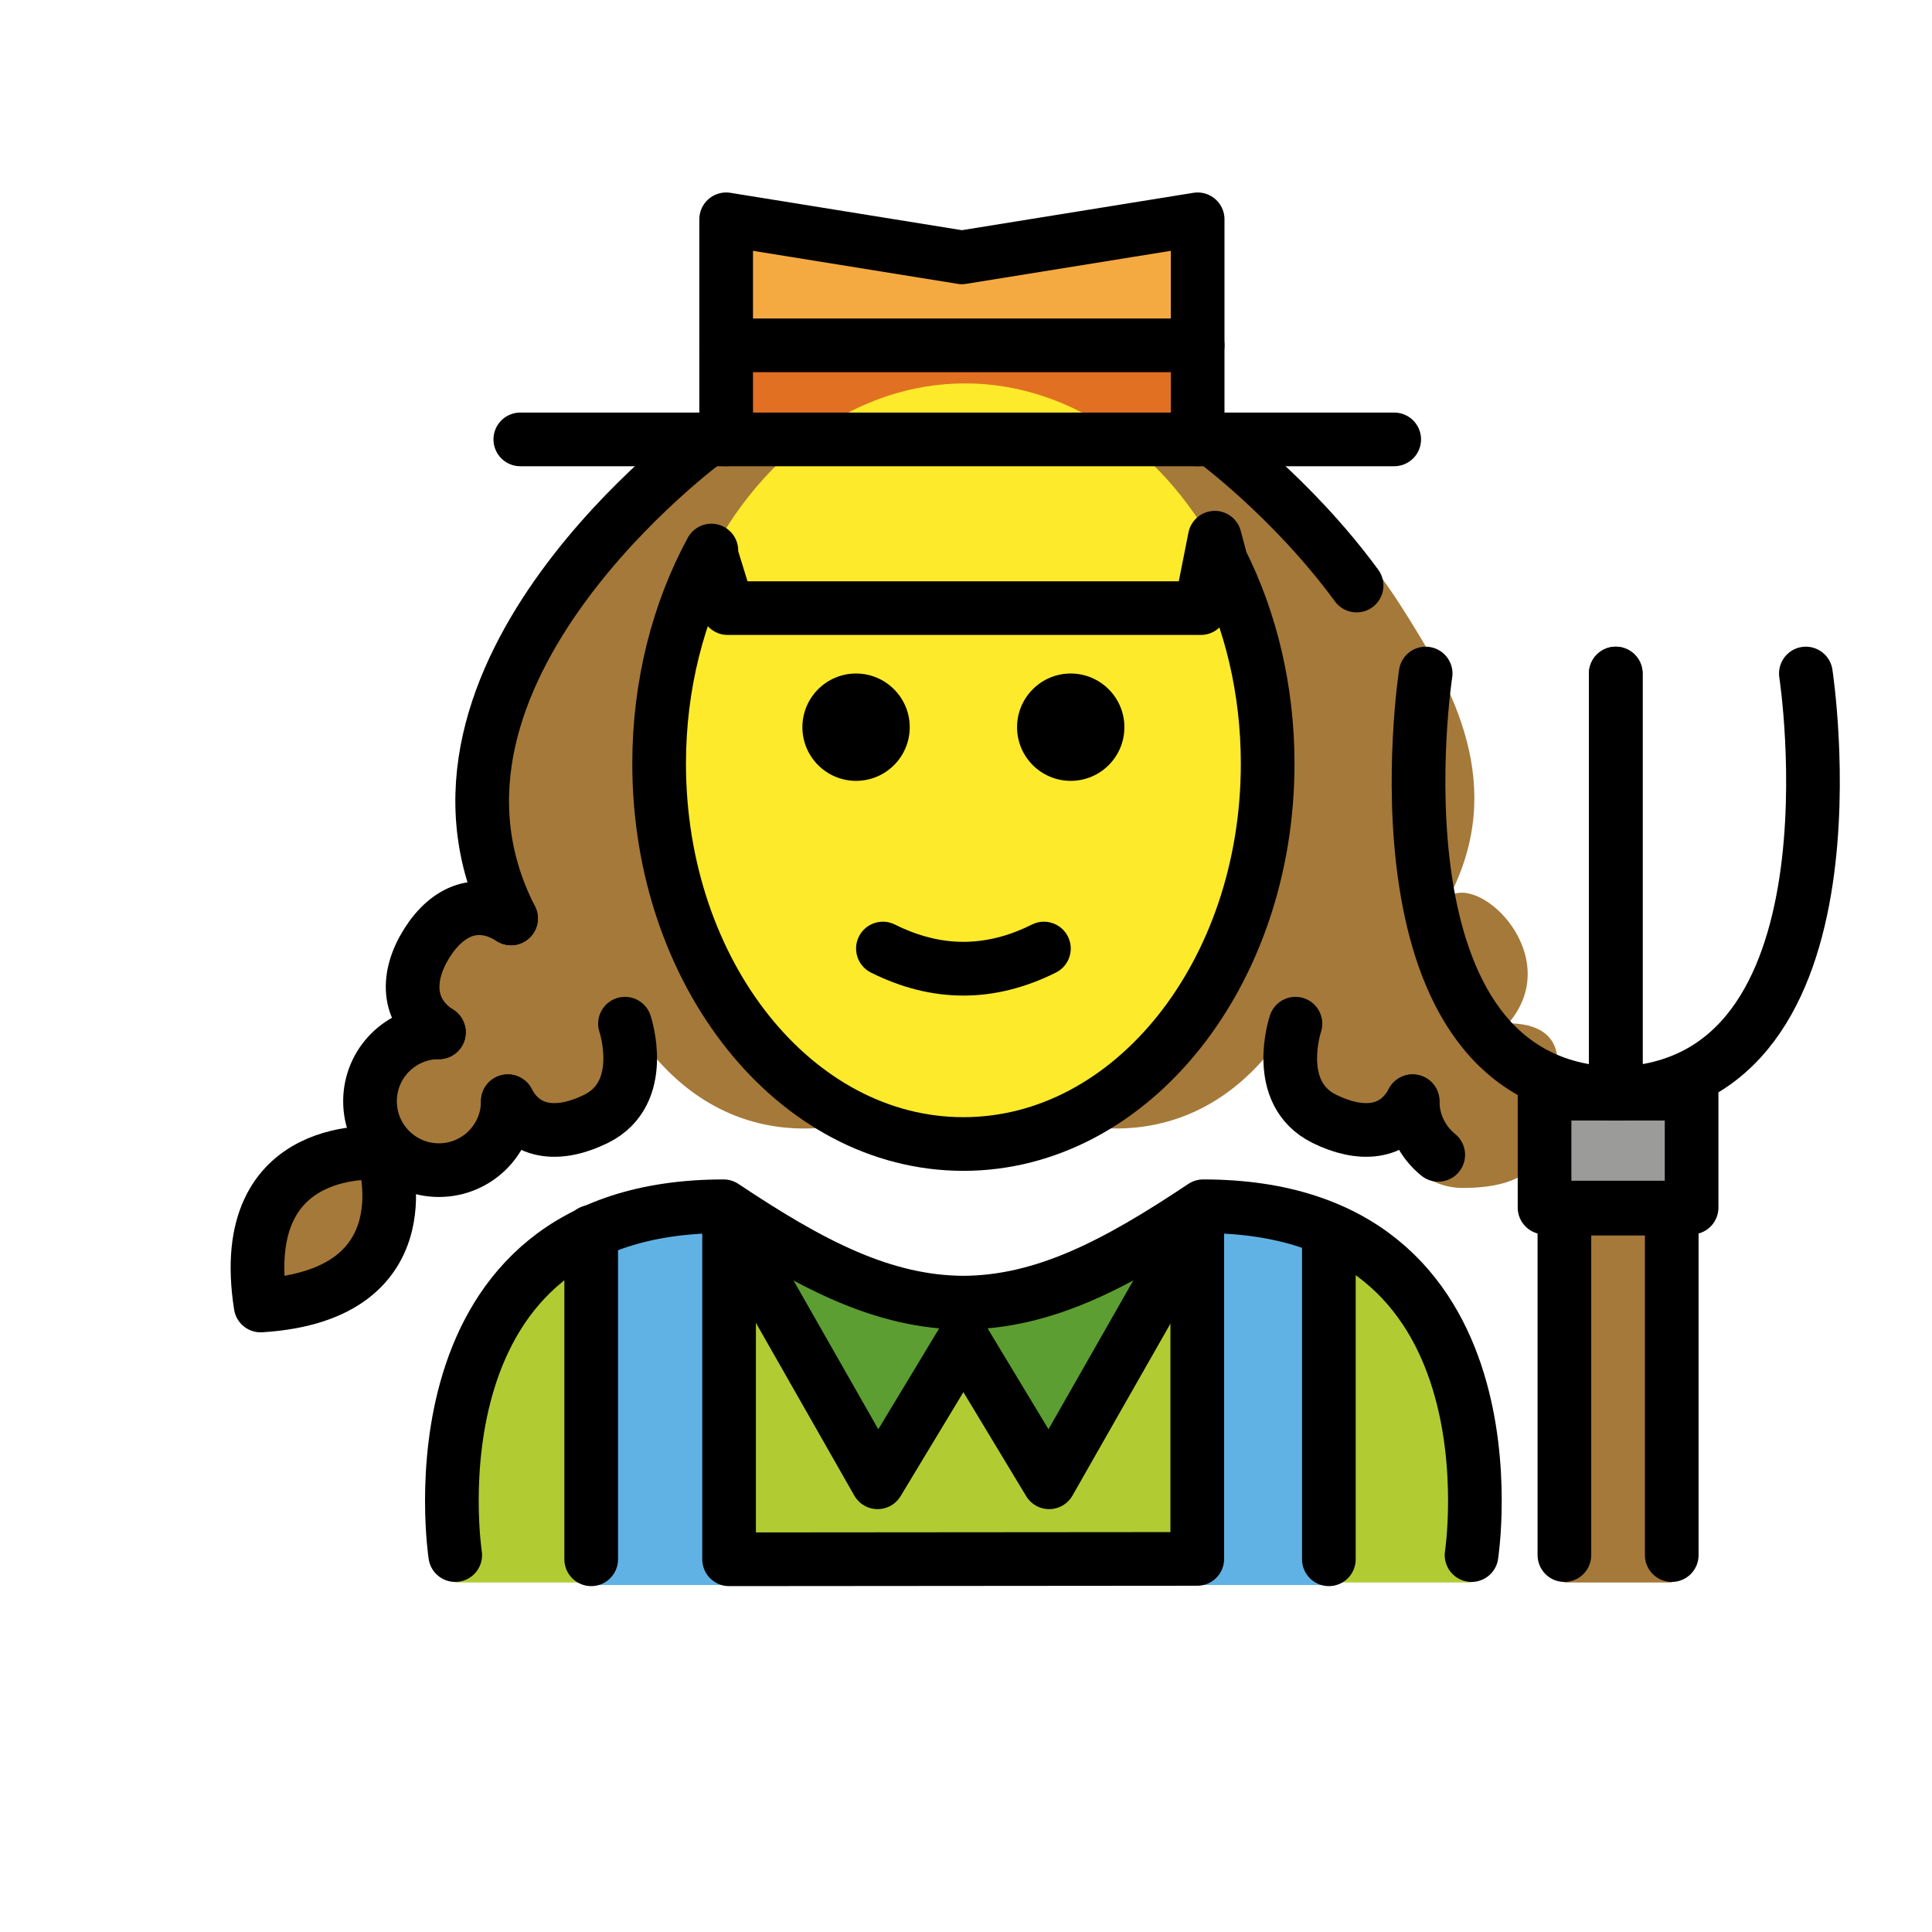 <svg id="emoji" xmlns="http://www.w3.org/2000/svg" viewBox="0 0 72 72">
  
  <g id="color">
    <rect x="58.301" y="54.368" fill="#a57939" width="4" height="4.607" stroke="none"></rect>
    <path fill="#b1cc33" d="M54.84,58.975c0,0,2-14.021-10-14.021c-3.192,2.128-5.926,3.598-9,3.592h0.125
		c-3.074,0.006-5.808-1.464-9-3.592c-12,0-10,14.021-10,14.021" stroke="none"></path>
    <rect x="22.032" y="44.995" fill="#61b2e4" width="4.288" height="14.027" stroke="none"></rect>
    <rect x="44.501" y="44.995" fill="#61b2e4" width="4.288" height="14.027" stroke="none"></rect>
    <rect x="22.032" y="57.336" fill="#61b2e4" width="27.491" height="1.734" stroke="none"></rect>
    <polyline fill="#5c9e31" stroke="none" stroke-width="2" stroke-linecap="round" stroke-linejoin="round" stroke-miterlimit="10" points="
		26.903,45.054 32.706,55.241 35.903,49.946 	"></polyline>
    <polyline fill="#5c9e31" stroke="none" stroke-width="2" stroke-linecap="round" stroke-linejoin="round" stroke-miterlimit="10" points="
		44.903,45.054 39.099,55.241 35.903,49.946 	"></polyline>
    <path fill="#a57939" d="M9.713,48.318c6.352-0.394,4.558-5.676,4.558-5.676S8.726,42.03,9.713,48.318z" stroke="none"></path>
    <path fill="#a57939" d="M26.483,20.271l0.634,2.057h8.785h0.062l-0.062-6.288H26.383c0,0-12,8.752-7.338,17.851
		c-1.223-0.775-2.357-0.31-3.131,0.913c-0.775,1.223-0.78,2.558,0.443,3.333c-1.418,0-2.568,1.15-2.568,2.568
		c0,1.418,1.15,2.568,2.568,2.568c1.418,0,2.568-1.15,2.568-2.568c0.682,1.278,1.988,1.298,3.287,0.658
		c1.952-0.962,1.079-3.547,1.079-3.547c3.611,6.122,9.165,3.815,9.165,3.815l-0.001,0.002
		c-4.577-1.823-7.892-7.181-7.892-13.507c0-2.944,0.718-5.678,1.947-7.944" stroke="none"></path>
    <polyline fill="#f4aa41" points="27.062,16.375 27.062,8.173 35.847,9.591 44.633,8.173 44.633,16.375 	" stroke="none"></polyline>
    <rect x="27.062" y="12.958" fill="#e27022" width="17.446" height="2.658" stroke="none"></rect>
    <path fill="#a57939" d="M45.087,20.271l-0.634,2.057h-8.785h-0.062l0.062-6.288h10.52c0,0,3.509,2.632,5.999,6.51
		c2.051,3.193,3.944,6.732,1.839,10.841c1.223-0.775,4.293,2.293,2.188,4.745c2.015,0.013,2.06,1.42,1.568,2.568
		c0,1.418,0.261,3.568-3.268,3.568c-1.418,0-2.568-1.15-2.568-2.568c-0.682,1.278-1.288,0.298-2.587-0.342
		c-1.952-0.962-1.079-3.547-1.079-3.547c-3.611,6.122-9.165,3.815-9.165,3.815l0.001,0.002
		c4.577-1.823,7.892-7.181,7.892-13.507c0-2.944-0.718-5.678-1.947-7.944" stroke="none"></path>
    <rect x="57.561" y="40.758" fill="#9b9b9a" stroke="none" stroke-width="2" stroke-linecap="round" stroke-linejoin="round" stroke-miterlimit="10" width="5.48" height="4.245"></rect>
    <polyline fill="#a57939" stroke="none" stroke-width="2" stroke-linecap="round" stroke-linejoin="round" stroke-miterlimit="10" points="
		62.301,57.954 62.301,45.044 58.301,45.044 58.301,57.954 	"></polyline>
  </g>
  <g id="hair">
  </g>
  <g id="skin">
    <ellipse fill="#fcea2b" cx="35.965" cy="28.461" rx="11.339" ry="14.173" stroke="none"></ellipse>
  </g>
  <g id="skin-shadow">
  </g>
  <g id="line">
    <path d="M41.903,27.1c0,1.105-0.896,2-2,2c-1.103,0-2-0.895-2-2c0-1.103,0.896-2,2-2
		C41.006,25.1,41.903,25.997,41.903,27.1" fill="#000000" stroke="none"></path>
    <path d="M33.903,27.1c0,1.105-0.896,2-2,2c-1.103,0-2-0.895-2-2c0-1.103,0.896-2,2-2
		C33.006,25.1,33.903,25.997,33.903,27.1" fill="#000000" stroke="none"></path>
    <path d="M35.903,37.102c-1.152,0-2.304-0.286-3.447-0.858c-0.494-0.247-0.694-0.848-0.447-1.342
		c0.247-0.494,0.846-0.694,1.342-0.447c1.718,0.859,3.388,0.859,5.105,0c0.495-0.247,1.095-0.046,1.342,0.447
		c0.247,0.494,0.047,1.095-0.447,1.342C38.206,36.816,37.054,37.102,35.903,37.102z" fill="#000000" stroke="none"></path>
    <polyline fill="none" stroke="#000000" stroke-width="2" stroke-linecap="round" stroke-linejoin="round" stroke-miterlimit="10" points="
		26.903,45.054 32.706,55.241 35.903,49.946 	"></polyline>
    <polyline fill="none" stroke="#000000" stroke-width="2" stroke-linecap="round" stroke-linejoin="round" stroke-miterlimit="10" points="
		44.903,45.054 39.099,55.241 35.903,49.946 	"></polyline>
    <path fill="none" stroke="#000000" stroke-width="2" stroke-linecap="round" stroke-linejoin="round" stroke-miterlimit="10" d="
		M54.84,57.954c0,0,2-13-10-13c-3.192,2.128-5.926,3.598-9,3.592h0.125c-3.074,0.006-5.808-1.464-9-3.592
		c-12,0-10,13-10,13"></path>
    <line fill="none" stroke="#000000" stroke-width="2" stroke-linecap="round" stroke-linejoin="round" stroke-miterlimit="10" x1="22.032" y1="45.906" x2="22.032" y2="58.11"></line>
    <line fill="none" stroke="#000000" stroke-width="2" stroke-linecap="round" stroke-linejoin="round" stroke-miterlimit="10" x1="49.523" y1="45.906" x2="49.523" y2="58.11"></line>
    <polyline fill="none" stroke="#000000" stroke-width="2" stroke-linecap="round" stroke-linejoin="round" stroke-miterlimit="10" points="
		27.171,45.209 27.171,58.11 44.619,58.096 44.619,45.189 	"></polyline>
    <path fill="none" stroke="#000000" stroke-width="2" stroke-linecap="round" stroke-linejoin="round" stroke-miterlimit="10" d="
		M16.357,38.472c-1.223-0.775-1.218-2.109-0.443-3.333c0.775-1.223,1.908-1.688,3.131-0.913"></path>
    <path fill="none" stroke="#000000" stroke-width="2" stroke-linecap="round" stroke-linejoin="round" stroke-miterlimit="10" d="
		M18.925,41.04c0,1.418-1.15,2.568-2.568,2.568c-1.418,0-2.568-1.15-2.568-2.568s1.15-2.568,2.568-2.568"></path>
    <path fill="none" stroke="#000000" stroke-width="2" stroke-linecap="round" stroke-linejoin="round" stroke-miterlimit="10" d="
		M9.713,48.652c6.352-0.394,4.558-5.676,4.558-5.676S8.726,42.365,9.713,48.652z"></path>
    <path fill="none" stroke="#000000" stroke-width="2" stroke-linecap="round" stroke-linejoin="round" stroke-miterlimit="10" d="
		M23.291,38.15c0,0,0.873,2.585-1.079,3.547c-1.299,0.64-2.606,0.62-3.287-0.658"></path>
    <polyline fill="none" stroke="#000000" stroke-width="2" stroke-linecap="round" stroke-linejoin="round" stroke-miterlimit="10" points="
		27.062,16.375 27.062,8.173 35.847,9.591 44.633,8.173 44.633,16.375 	"></polyline>
    <line fill="none" stroke="#000000" stroke-width="2" stroke-linecap="round" stroke-linejoin="round" stroke-miterlimit="10" x1="27.062" y1="12.87" x2="44.633" y2="12.87"></line>
    <path fill="none" stroke="#000000" stroke-width="2" stroke-linecap="round" stroke-linejoin="round" stroke-miterlimit="10" d="
		M26.383,16.375c0,0-12,8.752-7.338,17.851"></path>
    <path fill="none" stroke="#000000" stroke-width="2" stroke-linecap="round" stroke-linejoin="round" stroke-miterlimit="10" d="
		M52.645,41.04c0,0.807,0.372,1.526,0.954,1.997"></path>
    <path fill="none" stroke="#000000" stroke-width="2" stroke-linecap="round" stroke-linejoin="round" stroke-miterlimit="10" d="
		M48.278,38.15c0,0-0.873,2.585,1.079,3.547c1.299,0.64,2.606,0.62,3.287-0.658"></path>
    <path fill="none" stroke="#000000" stroke-width="2" stroke-linecap="round" stroke-linejoin="round" stroke-miterlimit="10" d="
		M45.187,16.375c0,0,2.96,2.159,5.369,5.447"></path>
    <path fill="none" stroke="#000000" stroke-width="2" stroke-linecap="round" stroke-linejoin="round" stroke-miterlimit="10" d="
		M53.13,25.1c0,0-2.377,15.415,7.085,15.658V25.1"></path>
    <path fill="none" stroke="#000000" stroke-width="2" stroke-linecap="round" stroke-linejoin="round" stroke-miterlimit="10" d="
		M67.299,25.1c0,0,2.377,15.415-7.085,15.658V25.1"></path>
    <rect x="57.561" y="40.758" fill="none" stroke="#000000" stroke-width="2" stroke-linecap="round" stroke-linejoin="round" stroke-miterlimit="10" width="5.48" height="4.245"></rect>
    <polyline fill="none" stroke="#000000" stroke-width="2" stroke-linecap="round" stroke-linejoin="round" stroke-miterlimit="10" points="
		62.301,57.954 62.301,45.044 58.301,45.044 58.301,57.954 	"></polyline>
    <line fill="none" stroke="#000000" stroke-width="2" stroke-linecap="round" stroke-linejoin="round" stroke-miterlimit="10" x1="19.39" y1="16.375" x2="51.958" y2="16.375"></line>
    <path fill="none" stroke="#000000" stroke-width="2" stroke-linecap="round" stroke-linejoin="round" stroke-miterlimit="10" d="
		M26.511,20.517c-1.229,2.266-1.947,5-1.947,7.944c0,7.828,5.077,14.173,11.339,14.173s11.339-6.346,11.339-14.173
		c0-2.769-0.635-5.353-1.734-7.536l-0.236-0.886l-0.521,2.624h-8.785h-0.062h-8.785l-0.634-2.057"></path>
  </g>
</svg>